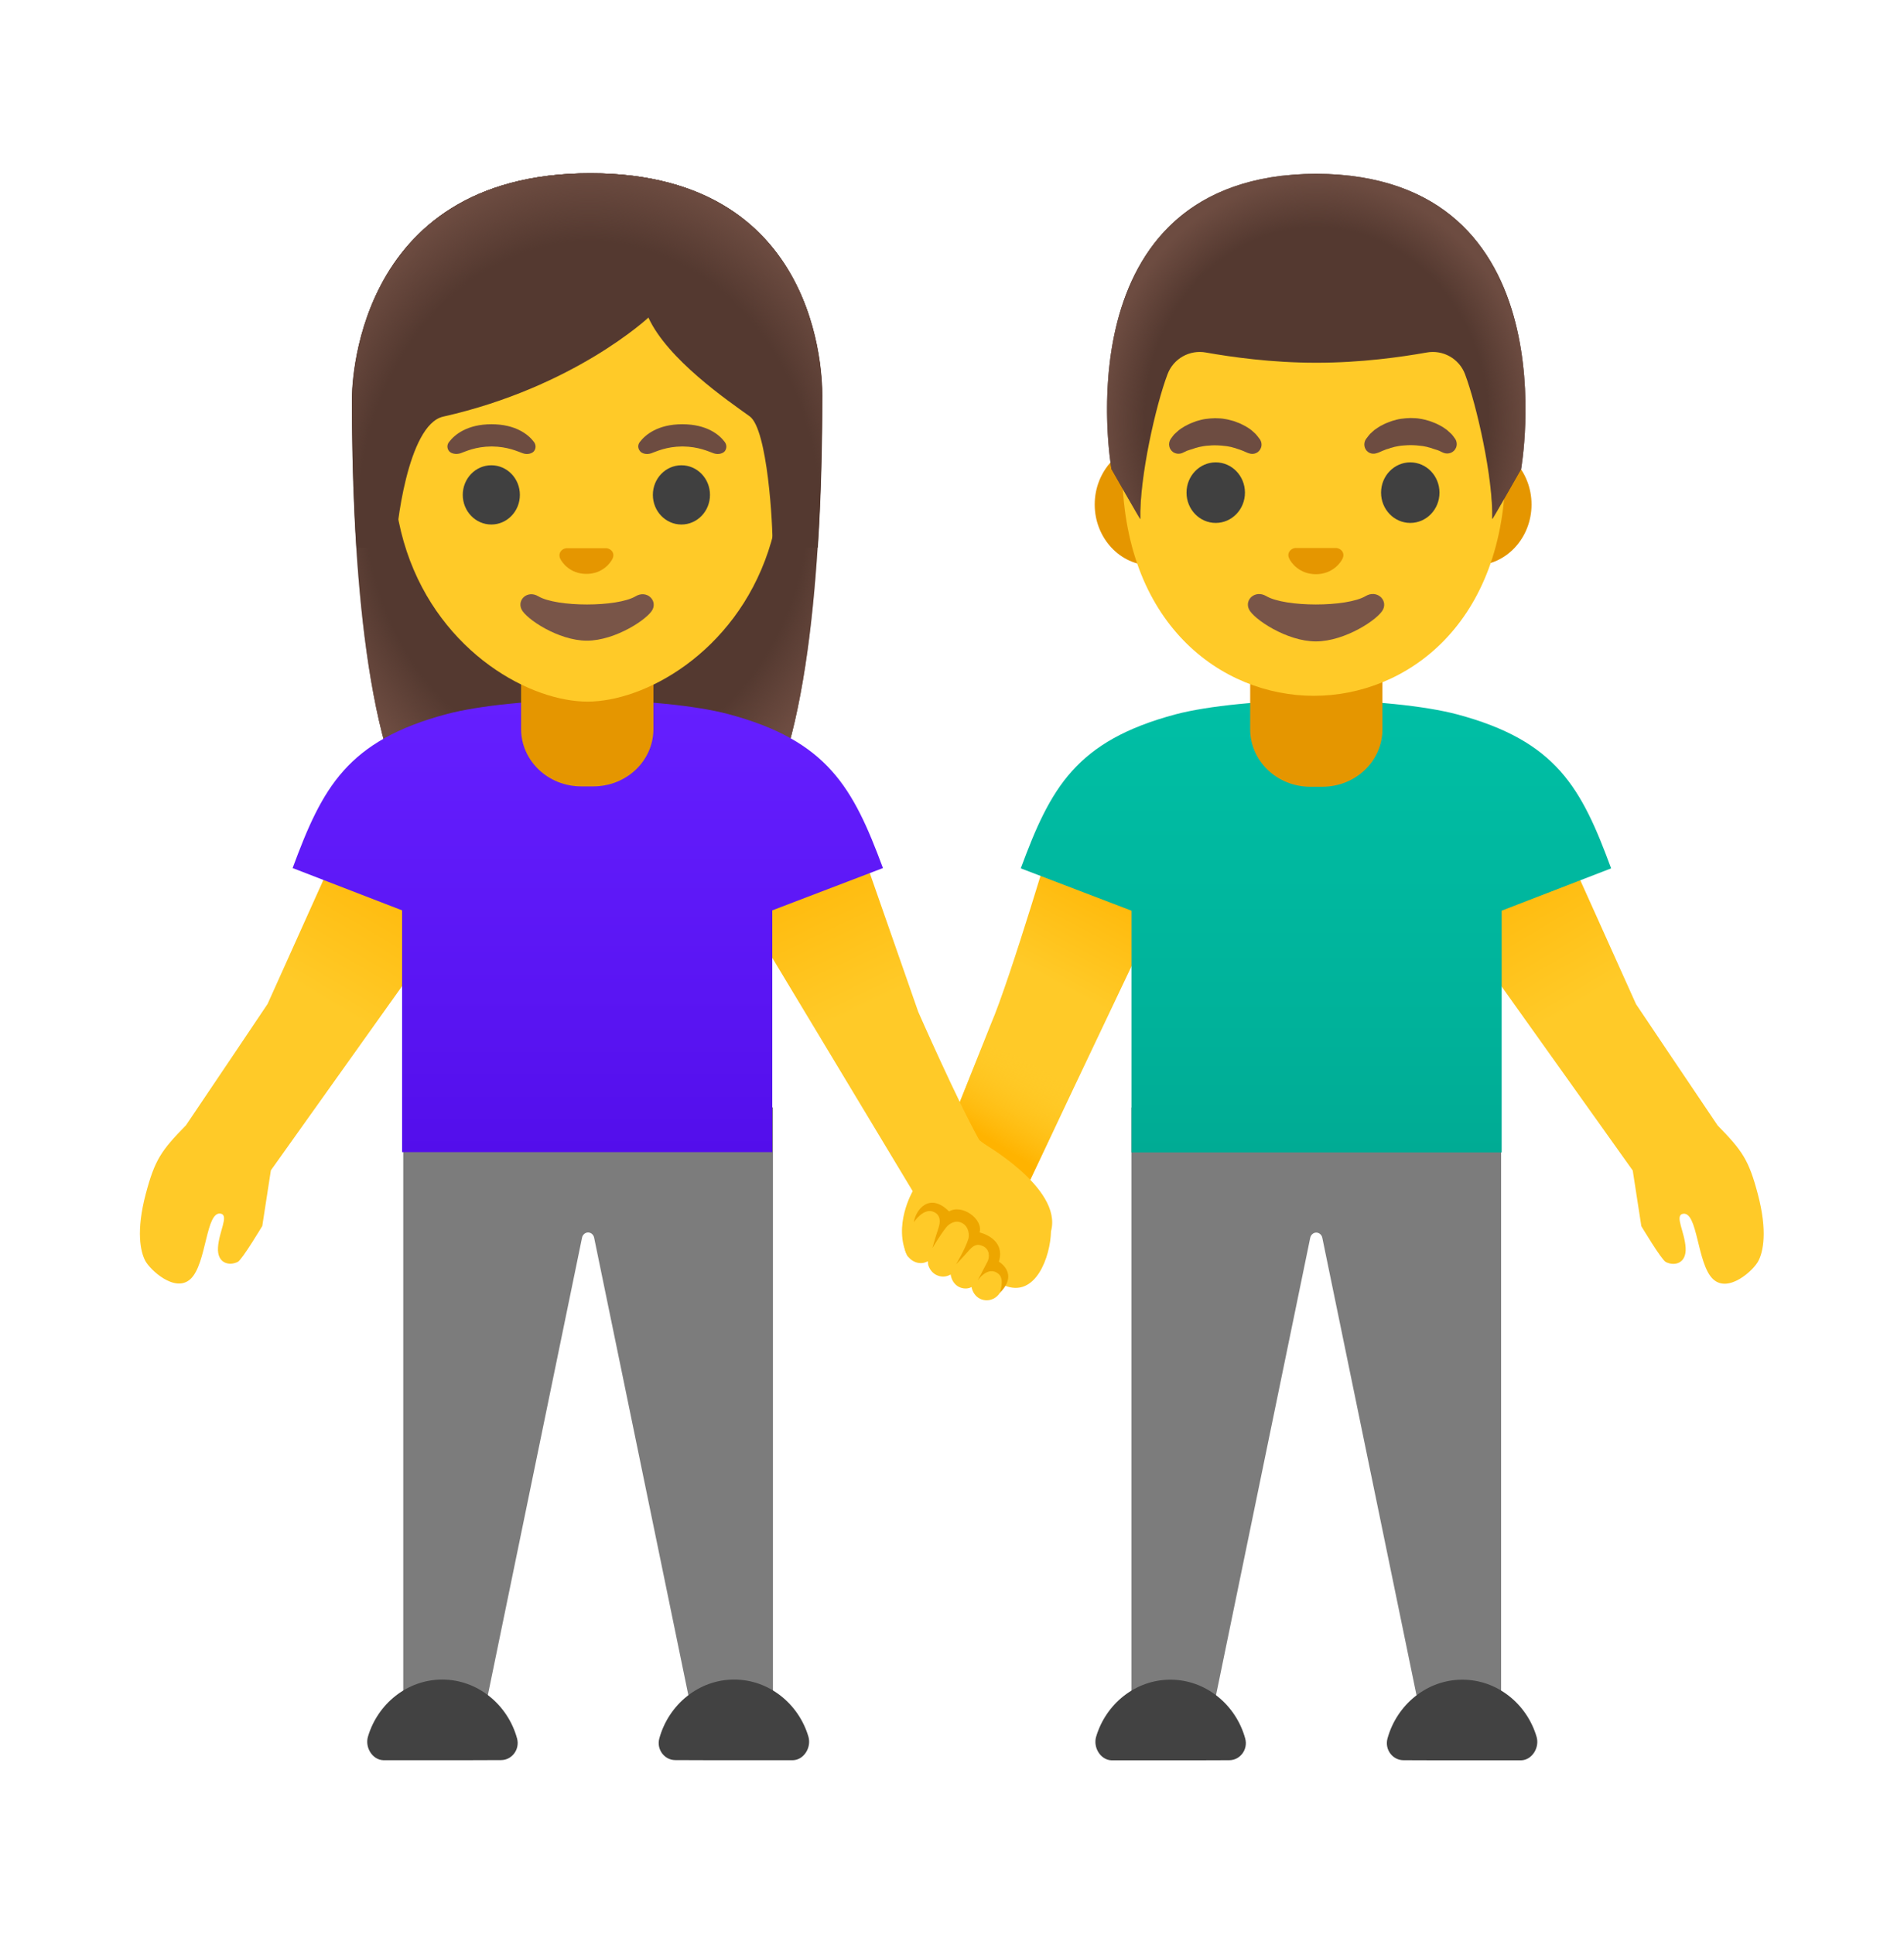 <svg width="64" height="65" viewBox="0 0 64 65" fill="none" xmlns="http://www.w3.org/2000/svg">
<path d="M35.528 27.608C35.528 27.608 33.959 32.91 33.306 34.42L31.355 39.318C31.043 40.007 31.319 40.909 31.972 41.287C32.723 41.718 33.812 41.394 34.172 40.607L39.745 28.87L39.296 27.332L35.528 27.608Z" fill="url(#paint0_linear_782_32838)"/>
<path d="M50.457 37.221V58.588H47.946L44.449 41.607C44.431 41.501 44.342 41.425 44.244 41.425C44.147 41.425 44.058 41.501 44.04 41.607L40.542 58.588H38.031V37.221H50.457Z" fill="#7C7C7C"/>
<path d="M49.153 59.162H51.13C51.495 59.153 51.757 58.736 51.65 58.371C51.322 57.26 50.322 56.451 49.153 56.451C47.962 56.451 46.948 57.296 46.637 58.433C46.539 58.798 46.811 59.158 47.175 59.158C47.175 59.162 49.153 59.162 49.153 59.162Z" fill="#424242"/>
<path d="M39.342 59.162H37.364C37 59.153 36.738 58.736 36.844 58.371C37.173 57.26 38.173 56.451 39.342 56.451C40.533 56.451 41.546 57.296 41.857 58.433C41.955 58.798 41.684 59.158 41.32 59.158C41.32 59.162 39.342 59.162 39.342 59.162Z" fill="#424242"/>
<path d="M48.016 28.091L52.327 27.824C52.327 27.824 54.326 32.268 54.993 33.748C54.993 33.748 56.877 36.557 57.735 37.824C58.571 38.677 58.784 38.988 59.086 40.13C59.419 41.388 59.264 42.077 59.104 42.379C58.948 42.686 58.104 43.472 57.584 42.992C57.033 42.481 57.073 40.672 56.557 40.797C56.291 40.864 56.629 41.401 56.66 41.935C56.691 42.468 56.282 42.561 55.993 42.414C55.846 42.339 55.171 41.21 55.171 41.21L54.882 39.339L48.158 29.904L48.016 28.091Z" fill="url(#paint1_linear_782_32838)"/>
<path d="M33.041 35.086L32.25 37.068L32.89 38.295L34.628 39.659L36.259 36.219L33.041 35.086Z" fill="url(#paint2_linear_782_32838)"/>
<path d="M39.521 24.006C40.597 23.722 42.477 23.535 44.254 23.535C46.032 23.531 47.894 23.722 48.969 24.006C52.325 24.9 53.156 26.477 54.156 29.184L50.476 30.606V38.73H38.032V30.606L34.312 29.184C35.312 26.477 36.166 24.9 39.521 24.006Z" fill="url(#paint3_linear_782_32838)"/>
<path d="M44.245 22.156H42.023V24.512C42.023 25.578 42.93 26.441 44.041 26.441H44.45C45.566 26.441 46.468 25.578 46.468 24.512V22.156H44.245Z" fill="#E59600"/>
<path d="M38.699 19.001C37.65 19.001 36.797 18.081 36.797 16.956C36.797 15.832 37.65 14.912 38.699 14.912H49.578C50.627 14.912 51.48 15.832 51.48 16.956C51.48 18.081 50.627 19.001 49.578 19.001H38.699Z" fill="#E59600"/>
<path d="M44.163 23.385C41.061 23.385 37.719 20.976 37.719 15.687C37.719 11.452 40.181 6.879 44.163 6.879C48.145 6.879 50.607 11.447 50.607 15.687C50.607 20.976 47.265 23.385 44.163 23.385Z" fill="#FFCA28"/>
<path d="M48.912 14.747C48.912 14.747 48.885 14.711 48.836 14.644C48.823 14.631 48.814 14.613 48.796 14.595C48.774 14.573 48.752 14.556 48.725 14.529C48.698 14.507 48.672 14.48 48.641 14.453C48.609 14.427 48.578 14.409 48.547 14.387C48.516 14.364 48.481 14.342 48.441 14.32C48.401 14.298 48.365 14.28 48.321 14.258C48.281 14.236 48.236 14.218 48.187 14.2C48.138 14.182 48.098 14.164 48.045 14.147C47.947 14.12 47.845 14.089 47.743 14.075C47.636 14.053 47.529 14.053 47.418 14.049C47.307 14.053 47.201 14.058 47.094 14.075C46.987 14.089 46.885 14.12 46.792 14.147C46.743 14.164 46.699 14.182 46.65 14.2C46.601 14.218 46.561 14.236 46.516 14.258C46.476 14.28 46.436 14.302 46.396 14.32C46.361 14.342 46.325 14.364 46.29 14.387L46.196 14.453C46.17 14.476 46.143 14.502 46.121 14.52C46.099 14.542 46.076 14.56 46.054 14.582C46.036 14.604 46.019 14.622 46.005 14.64C45.947 14.711 45.916 14.755 45.916 14.755C45.819 14.898 45.85 15.093 45.987 15.191C46.072 15.253 46.178 15.262 46.272 15.231L46.33 15.213C46.33 15.213 46.365 15.2 46.423 15.173C46.436 15.169 46.454 15.16 46.472 15.151C46.49 15.146 46.507 15.138 46.53 15.129C46.57 15.111 46.614 15.093 46.672 15.08C46.699 15.071 46.721 15.062 46.747 15.053C46.774 15.049 46.801 15.04 46.832 15.031C46.845 15.027 46.858 15.022 46.876 15.018C46.89 15.013 46.907 15.013 46.921 15.009C46.952 15.004 46.983 14.995 47.014 14.991C47.076 14.982 47.147 14.969 47.214 14.969C47.281 14.96 47.352 14.964 47.418 14.96C47.485 14.964 47.556 14.96 47.623 14.969C47.69 14.973 47.756 14.987 47.823 14.991C47.854 14.995 47.885 15.004 47.916 15.009C47.929 15.013 47.947 15.013 47.961 15.018C47.974 15.022 47.987 15.027 48.005 15.031C48.032 15.04 48.063 15.044 48.09 15.053C48.116 15.062 48.143 15.071 48.165 15.08C48.192 15.089 48.214 15.093 48.236 15.102C48.258 15.111 48.276 15.115 48.294 15.12C48.312 15.124 48.33 15.133 48.347 15.138C48.365 15.146 48.387 15.155 48.405 15.164C48.476 15.2 48.521 15.218 48.521 15.218C48.685 15.284 48.876 15.209 48.943 15.044C48.983 14.947 48.969 14.831 48.912 14.747Z" fill="#6D4C41"/>
<path d="M39.743 15.223C39.743 15.223 39.783 15.206 39.858 15.17C39.876 15.161 39.894 15.148 39.916 15.143C39.934 15.139 39.952 15.135 39.969 15.126C39.987 15.121 40.005 15.112 40.027 15.108C40.05 15.099 40.072 15.095 40.098 15.086C40.125 15.077 40.147 15.068 40.174 15.059C40.201 15.05 40.227 15.046 40.258 15.037C40.272 15.032 40.285 15.028 40.303 15.024C40.316 15.019 40.334 15.019 40.347 15.015C40.378 15.01 40.41 15.001 40.441 14.997C40.503 14.988 40.574 14.975 40.641 14.975C40.707 14.966 40.778 14.966 40.845 14.966C40.912 14.97 40.983 14.966 41.05 14.975C41.116 14.979 41.183 14.992 41.249 14.997C41.281 15.001 41.312 15.01 41.343 15.015C41.356 15.019 41.374 15.019 41.387 15.024C41.401 15.028 41.414 15.032 41.432 15.037C41.458 15.046 41.489 15.05 41.516 15.059C41.543 15.068 41.569 15.077 41.592 15.086C41.641 15.099 41.69 15.117 41.734 15.135C41.756 15.143 41.774 15.152 41.792 15.157C41.809 15.166 41.823 15.17 41.841 15.179C41.898 15.206 41.934 15.219 41.934 15.219L41.987 15.237C42.152 15.295 42.329 15.21 42.387 15.046C42.423 14.944 42.401 14.841 42.347 14.761C42.347 14.761 42.316 14.721 42.258 14.646C42.245 14.628 42.227 14.61 42.209 14.588C42.192 14.57 42.169 14.548 42.143 14.526C42.12 14.504 42.094 14.481 42.067 14.459C42.041 14.437 42.009 14.415 41.974 14.392C41.943 14.37 41.907 14.348 41.867 14.326C41.827 14.304 41.792 14.286 41.747 14.264C41.707 14.241 41.663 14.224 41.614 14.206C41.565 14.188 41.525 14.17 41.472 14.152C41.374 14.126 41.272 14.095 41.169 14.081C41.063 14.059 40.956 14.059 40.845 14.055C40.734 14.059 40.627 14.064 40.521 14.081C40.414 14.095 40.312 14.126 40.218 14.152C40.169 14.17 40.125 14.188 40.076 14.206C40.032 14.224 39.987 14.241 39.943 14.264C39.903 14.286 39.863 14.308 39.823 14.326C39.787 14.348 39.752 14.37 39.716 14.392L39.623 14.459C39.592 14.486 39.565 14.508 39.538 14.535C39.512 14.557 39.49 14.579 39.467 14.601C39.45 14.619 39.436 14.637 39.427 14.65C39.379 14.712 39.352 14.752 39.352 14.752C39.254 14.899 39.29 15.099 39.436 15.197C39.53 15.259 39.65 15.264 39.743 15.223Z" fill="#6D4C41"/>
<path d="M47.404 17.575C47.947 17.575 48.386 17.119 48.386 16.557C48.386 15.995 47.947 15.539 47.404 15.539C46.862 15.539 46.422 15.995 46.422 16.557C46.422 17.119 46.862 17.575 47.404 17.575Z" fill="#404040"/>
<path d="M40.865 17.575C41.407 17.575 41.847 17.119 41.847 16.557C41.847 15.995 41.407 15.539 40.865 15.539C40.322 15.539 39.883 15.995 39.883 16.557C39.883 17.119 40.322 17.575 40.865 17.575Z" fill="#404040"/>
<path d="M42.56 20.032C43.195 20.41 45.271 20.41 45.906 20.032C46.27 19.815 46.644 20.148 46.493 20.477C46.342 20.806 45.213 21.557 44.231 21.557C43.248 21.557 42.133 20.801 41.982 20.477C41.826 20.148 42.195 19.819 42.56 20.032Z" fill="#795548"/>
<path d="M43.463 18.436C43.485 18.427 43.503 18.422 43.525 18.418H44.934C44.956 18.422 44.974 18.427 44.996 18.436C45.125 18.485 45.196 18.618 45.134 18.76C45.076 18.902 44.792 19.298 44.232 19.298C43.672 19.298 43.387 18.902 43.33 18.76C43.263 18.622 43.338 18.489 43.463 18.436Z" fill="#E59600"/>
<path d="M44.245 5.84C44.24 5.84 44.245 5.84 44.245 5.84C44.24 5.84 44.24 5.84 44.24 5.84C35.588 5.884 37.361 15.768 37.361 15.768C37.361 15.768 38.334 17.479 38.33 17.444C38.298 16.061 38.85 13.617 39.245 12.577C39.441 12.053 39.987 11.746 40.538 11.848C41.387 11.999 42.738 12.191 44.227 12.191C44.232 12.191 44.236 12.191 44.245 12.191C44.249 12.191 44.254 12.191 44.263 12.191C45.752 12.191 47.102 11.999 47.951 11.848C48.502 11.746 49.049 12.053 49.245 12.577C49.636 13.617 50.191 16.061 50.16 17.444C50.16 17.479 51.129 15.768 51.129 15.768C51.129 15.768 52.898 5.884 44.245 5.84Z" fill="#543930"/>
<path d="M51.128 15.768C51.128 15.768 52.901 5.884 44.249 5.84C44.249 5.84 44.249 5.84 44.244 5.84C44.244 5.84 44.244 5.84 44.24 5.84C44.106 5.84 43.973 5.844 43.844 5.849C43.586 5.862 43.338 5.88 43.098 5.907C43.098 5.907 43.093 5.907 43.089 5.907C43.071 5.911 43.058 5.911 43.04 5.911C35.76 6.831 37.36 15.768 37.36 15.768C37.36 15.768 38.333 17.479 38.329 17.444C38.298 16.061 38.849 13.617 39.244 12.577C39.44 12.053 39.987 11.746 40.538 11.848C41.387 11.999 42.738 12.191 44.226 12.191C44.231 12.191 44.235 12.191 44.244 12.191C44.249 12.191 44.253 12.191 44.262 12.191C45.751 12.191 47.102 11.999 47.951 11.848C48.502 11.746 49.048 12.053 49.244 12.577C49.635 13.617 50.191 16.061 50.159 17.444C50.155 17.479 51.128 15.768 51.128 15.768Z" fill="url(#paint4_radial_782_32838)"/>
<path d="M13.555 37.217V58.584H16.066L19.563 41.603C19.581 41.497 19.67 41.421 19.768 41.421C19.866 41.421 19.954 41.497 19.972 41.603L23.47 58.584H25.981V37.217H13.555Z" fill="#7C7C7C"/>
<path d="M14.865 59.158H12.888C12.523 59.149 12.261 58.732 12.368 58.367C12.697 57.256 13.697 56.447 14.865 56.447C16.056 56.447 17.07 57.292 17.381 58.429C17.479 58.794 17.207 59.154 16.843 59.154C16.843 59.158 14.865 59.158 14.865 59.158Z" fill="#424242"/>
<path d="M24.676 59.158H26.654C27.018 59.149 27.28 58.732 27.174 58.367C26.845 57.256 25.845 56.447 24.676 56.447C23.485 56.447 22.472 57.292 22.161 58.429C22.063 58.794 22.334 59.154 22.698 59.154C22.698 59.158 24.676 59.158 24.676 59.158Z" fill="#424242"/>
<path d="M15.971 28.085L11.66 27.818C11.66 27.818 9.66 32.263 8.994 33.742C8.994 33.742 7.109 36.551 6.252 37.818C5.416 38.671 5.203 38.982 4.9 40.124C4.567 41.382 4.723 42.071 4.883 42.373C5.043 42.675 5.883 43.466 6.403 42.986C6.954 42.475 6.914 40.666 7.429 40.791C7.696 40.858 7.358 41.395 7.327 41.929C7.296 42.462 7.705 42.555 7.994 42.409C8.14 42.333 8.816 41.204 8.816 41.204L9.105 39.333L15.829 29.894L15.971 28.085Z" fill="url(#paint5_linear_782_32838)"/>
<path d="M24.391 29.586L30.679 40.034C30.679 40.034 29.999 41.199 30.506 42.216C31.217 42.727 31.537 41.207 31.812 41.167C32.341 41.087 33.181 43.194 33.741 43.194C34.812 43.656 35.31 42.225 35.328 41.381C35.732 39.91 32.941 38.363 32.941 38.363C32.195 37.03 30.866 34.008 30.866 34.008C30.328 32.474 28.724 27.875 28.724 27.875L24.408 27.764L24.391 29.586Z" fill="url(#paint6_linear_782_32838)"/>
<path d="M19.841 5.824C11.761 5.824 11.828 13.295 11.828 13.415C11.828 18.255 12.197 25.09 14.135 27.779C14.903 28.845 16.388 28.903 16.388 28.903L19.73 28.898L23.072 28.903C23.072 28.903 24.556 28.845 25.325 27.779C27.263 25.09 27.632 18.255 27.632 13.415C27.632 13.295 27.921 5.824 19.841 5.824Z" fill="#543930"/>
<path d="M19.841 5.824C11.761 5.824 11.828 13.295 11.828 13.415C11.828 18.255 12.197 25.09 14.135 27.779C14.903 28.845 16.388 28.903 16.388 28.903L19.73 28.898L23.072 28.903C23.072 28.903 24.556 28.845 25.325 27.779C27.263 25.09 27.632 18.255 27.632 13.415C27.632 13.295 27.921 5.824 19.841 5.824Z" fill="url(#paint7_radial_782_32838)"/>
<path d="M24.471 23.997C23.395 23.712 21.515 23.526 19.738 23.526C17.96 23.521 16.098 23.712 15.022 23.997C11.667 24.89 10.836 26.468 9.836 29.174L13.516 30.596V38.72H25.959V30.596L29.679 29.174C28.675 26.468 27.822 24.89 24.471 23.997Z" fill="url(#paint8_linear_782_32838)"/>
<path d="M19.742 22.145H21.964V24.5C21.964 25.567 21.062 26.429 19.942 26.429H19.538C18.422 26.429 17.516 25.567 17.516 24.5V22.145H19.742Z" fill="#E59600"/>
<path d="M19.747 7.768C23.138 7.768 26.276 10.287 26.276 15.634C26.276 19.927 23.618 22.469 21.303 23.287C20.752 23.482 20.218 23.58 19.747 23.58C19.276 23.58 18.747 23.482 18.201 23.291C15.885 22.478 13.219 19.936 13.219 15.634C13.219 10.287 16.356 7.768 19.747 7.768Z" fill="#FFCA28"/>
<path d="M18.092 20.039C18.714 20.408 20.745 20.408 21.367 20.039C21.723 19.826 22.087 20.15 21.941 20.475C21.794 20.795 20.687 21.532 19.727 21.532C18.767 21.532 17.674 20.795 17.528 20.475C17.377 20.15 17.736 19.826 18.092 20.039Z" fill="#795548"/>
<path d="M18.959 18.444C18.981 18.435 18.999 18.43 19.021 18.426H20.399C20.421 18.43 20.443 18.435 20.461 18.444C20.586 18.492 20.657 18.621 20.595 18.764C20.532 18.906 20.261 19.288 19.71 19.288C19.159 19.288 18.884 18.901 18.826 18.764C18.768 18.626 18.835 18.497 18.959 18.444Z" fill="#E59600"/>
<path d="M22.905 17.628C23.435 17.628 23.865 17.182 23.865 16.632C23.865 16.082 23.435 15.637 22.905 15.637C22.375 15.637 21.945 16.082 21.945 16.632C21.945 17.182 22.375 17.628 22.905 17.628Z" fill="#404040"/>
<path d="M16.515 17.628C17.045 17.628 17.475 17.182 17.475 16.632C17.475 16.082 17.045 15.637 16.515 15.637C15.985 15.637 15.555 16.082 15.555 16.632C15.555 17.182 15.985 17.628 16.515 17.628Z" fill="#404040"/>
<path d="M21.508 14.853C21.69 14.613 22.112 14.258 22.935 14.258C23.757 14.258 24.179 14.609 24.361 14.853C24.441 14.96 24.423 15.084 24.366 15.16C24.312 15.231 24.161 15.293 23.992 15.236C23.823 15.178 23.49 15.009 22.939 15.004C22.384 15.009 22.055 15.178 21.886 15.236C21.717 15.293 21.561 15.231 21.512 15.16C21.446 15.08 21.424 14.96 21.508 14.853Z" fill="#6D4C41"/>
<path d="M15.095 14.853C15.277 14.613 15.699 14.258 16.521 14.258C17.339 14.258 17.766 14.609 17.948 14.853C18.028 14.96 18.01 15.084 17.952 15.16C17.899 15.231 17.748 15.293 17.579 15.236C17.41 15.178 17.077 15.009 16.526 15.004C15.97 15.009 15.642 15.178 15.473 15.236C15.295 15.289 15.139 15.227 15.09 15.155C15.033 15.08 15.01 14.96 15.095 14.853Z" fill="#6D4C41"/>
<path d="M19.849 5.824C11.769 5.824 11.836 13.295 11.836 13.415C11.836 14.944 11.871 16.672 11.983 18.406L13.307 18.401C13.298 17.828 13.698 14.268 14.898 14.002C19.302 13.011 21.795 10.673 21.795 10.673C22.444 12.086 24.471 13.468 25.2 13.993C25.8 14.424 25.982 17.646 25.968 18.401H27.488C27.488 18.392 27.493 18.379 27.493 18.37C27.604 16.646 27.64 14.93 27.64 13.411C27.64 13.295 27.928 5.824 19.849 5.824Z" fill="#543930"/>
<path d="M19.849 5.824C11.769 5.824 11.836 13.295 11.836 13.415C11.836 14.944 11.871 16.672 11.983 18.406L13.307 18.401C13.298 17.828 13.698 14.268 14.898 14.002C19.302 13.011 21.795 10.673 21.795 10.673C22.444 12.086 24.471 13.468 25.2 13.993C25.8 14.424 25.982 17.646 25.968 18.401H27.488C27.488 18.392 27.493 18.379 27.493 18.37C27.604 16.646 27.64 14.93 27.64 13.411C27.64 13.295 27.928 5.824 19.849 5.824Z" fill="url(#paint9_radial_782_32838)"/>
<path d="M33.478 42.438C33.407 42.407 33.336 42.389 33.256 42.389C33.238 42.389 33.225 42.393 33.207 42.398L33.229 42.353C33.354 42.078 33.247 41.749 32.985 41.616C32.914 41.58 32.838 41.562 32.758 41.562C32.727 41.562 32.696 41.571 32.665 41.576C32.776 41.309 32.678 40.993 32.429 40.86C32.354 40.82 32.274 40.798 32.189 40.798C32.074 40.798 31.963 40.842 31.874 40.913C31.843 40.749 31.745 40.593 31.58 40.509C31.505 40.469 31.425 40.451 31.345 40.451C31.14 40.451 30.958 40.571 30.869 40.762L30.46 41.633C30.332 41.909 30.438 42.251 30.718 42.393C30.794 42.433 30.874 42.451 30.958 42.451C31.043 42.451 31.118 42.424 31.189 42.389C31.194 42.433 31.189 42.478 31.203 42.518C31.247 42.66 31.336 42.776 31.46 42.842C31.536 42.882 31.616 42.904 31.7 42.904C31.794 42.904 31.878 42.878 31.954 42.833C31.98 43.007 32.074 43.171 32.234 43.251C32.305 43.287 32.38 43.304 32.46 43.304C32.532 43.304 32.598 43.287 32.656 43.255C32.691 43.424 32.789 43.575 32.945 43.651C33.016 43.682 33.087 43.7 33.167 43.7C33.376 43.7 33.567 43.571 33.651 43.371L33.731 43.184C33.865 42.904 33.745 42.567 33.478 42.438Z" fill="#FFCA28"/>
<path d="M33.576 42.403C33.816 41.612 32.928 41.421 32.928 41.421C33.052 40.972 32.341 40.456 31.901 40.714C31.243 40.056 30.781 40.656 30.719 41.074C30.719 41.074 31.048 40.572 31.39 40.732C31.621 40.839 31.616 41.061 31.545 41.274C31.434 41.607 31.341 41.945 31.341 41.945C31.341 41.945 31.59 41.523 31.803 41.252C31.874 41.158 32.101 40.972 32.341 41.105C32.581 41.234 32.585 41.532 32.55 41.639C32.434 42.003 32.136 42.492 32.136 42.492C32.136 42.492 32.359 42.265 32.545 42.052C32.692 41.883 32.816 41.776 33.039 41.879C33.279 41.99 33.265 42.261 33.194 42.398C33.047 42.692 32.856 43.043 32.856 43.043C32.856 43.043 33.203 42.514 33.563 42.812C33.79 43.003 33.59 43.469 33.616 43.443C34.256 42.794 33.576 42.403 33.576 42.403Z" fill="#EDA600"/>
<defs>
<linearGradient id="paint0_linear_782_32838" x1="37.754" y1="28.671" x2="31.977" y2="39.502" gradientUnits="userSpaceOnUse">
<stop stop-color="#FFB300"/>
<stop offset="0.402" stop-color="#FFCA28"/>
</linearGradient>
<linearGradient id="paint1_linear_782_32838" x1="49.628" y1="27.821" x2="58.276" y2="42.532" gradientUnits="userSpaceOnUse">
<stop stop-color="#FFB300"/>
<stop offset="0.401" stop-color="#FFCA28"/>
</linearGradient>
<linearGradient id="paint2_linear_782_32838" x1="33.261" y1="38.307" x2="34.783" y2="35.819" gradientUnits="userSpaceOnUse">
<stop stop-color="#FFB300"/>
<stop offset="1" stop-color="#FFCA28" stop-opacity="0"/>
</linearGradient>
<linearGradient id="paint3_linear_782_32838" x1="44.235" y1="23.537" x2="44.235" y2="38.73" gradientUnits="userSpaceOnUse">
<stop stop-color="#00BFA5"/>
<stop offset="0.705" stop-color="#00B29A"/>
<stop offset="1" stop-color="#00AB94"/>
</linearGradient>
<radialGradient id="paint4_radial_782_32838" cx="0" cy="0" r="1" gradientUnits="userSpaceOnUse" gradientTransform="translate(44.245 14.156) scale(7.272 8.204)">
<stop offset="0.794" stop-color="#6D4C41" stop-opacity="0"/>
<stop offset="1" stop-color="#6D4C41"/>
</radialGradient>
<linearGradient id="paint5_linear_782_32838" x1="14.36" y1="27.815" x2="5.712" y2="42.526" gradientUnits="userSpaceOnUse">
<stop stop-color="#FFB300"/>
<stop offset="0.397" stop-color="#FFCA28"/>
</linearGradient>
<linearGradient id="paint6_linear_782_32838" x1="26.241" y1="27.546" x2="33.632" y2="43.064" gradientUnits="userSpaceOnUse">
<stop stop-color="#FFB300"/>
<stop offset="0.401" stop-color="#FFCA28"/>
</linearGradient>
<radialGradient id="paint7_radial_782_32838" cx="0" cy="0" r="1" gradientUnits="userSpaceOnUse" gradientTransform="translate(19.729 16.771) scale(9.365 11.145)">
<stop offset="0.794" stop-color="#6D4C41" stop-opacity="0"/>
<stop offset="1" stop-color="#6D4C41"/>
</radialGradient>
<linearGradient id="paint8_linear_782_32838" x1="19.754" y1="23.527" x2="19.754" y2="38.72" gradientUnits="userSpaceOnUse">
<stop stop-color="#651FFF"/>
<stop offset="0.705" stop-color="#5914F2"/>
<stop offset="1" stop-color="#530EEB"/>
</linearGradient>
<radialGradient id="paint9_radial_782_32838" cx="0" cy="0" r="1" gradientUnits="userSpaceOnUse" gradientTransform="translate(19.803 17.565) scale(9.81 11.904)">
<stop offset="0.794" stop-color="#6D4C41" stop-opacity="0"/>
<stop offset="1" stop-color="#6D4C41"/>
</radialGradient>
</defs>
</svg>
